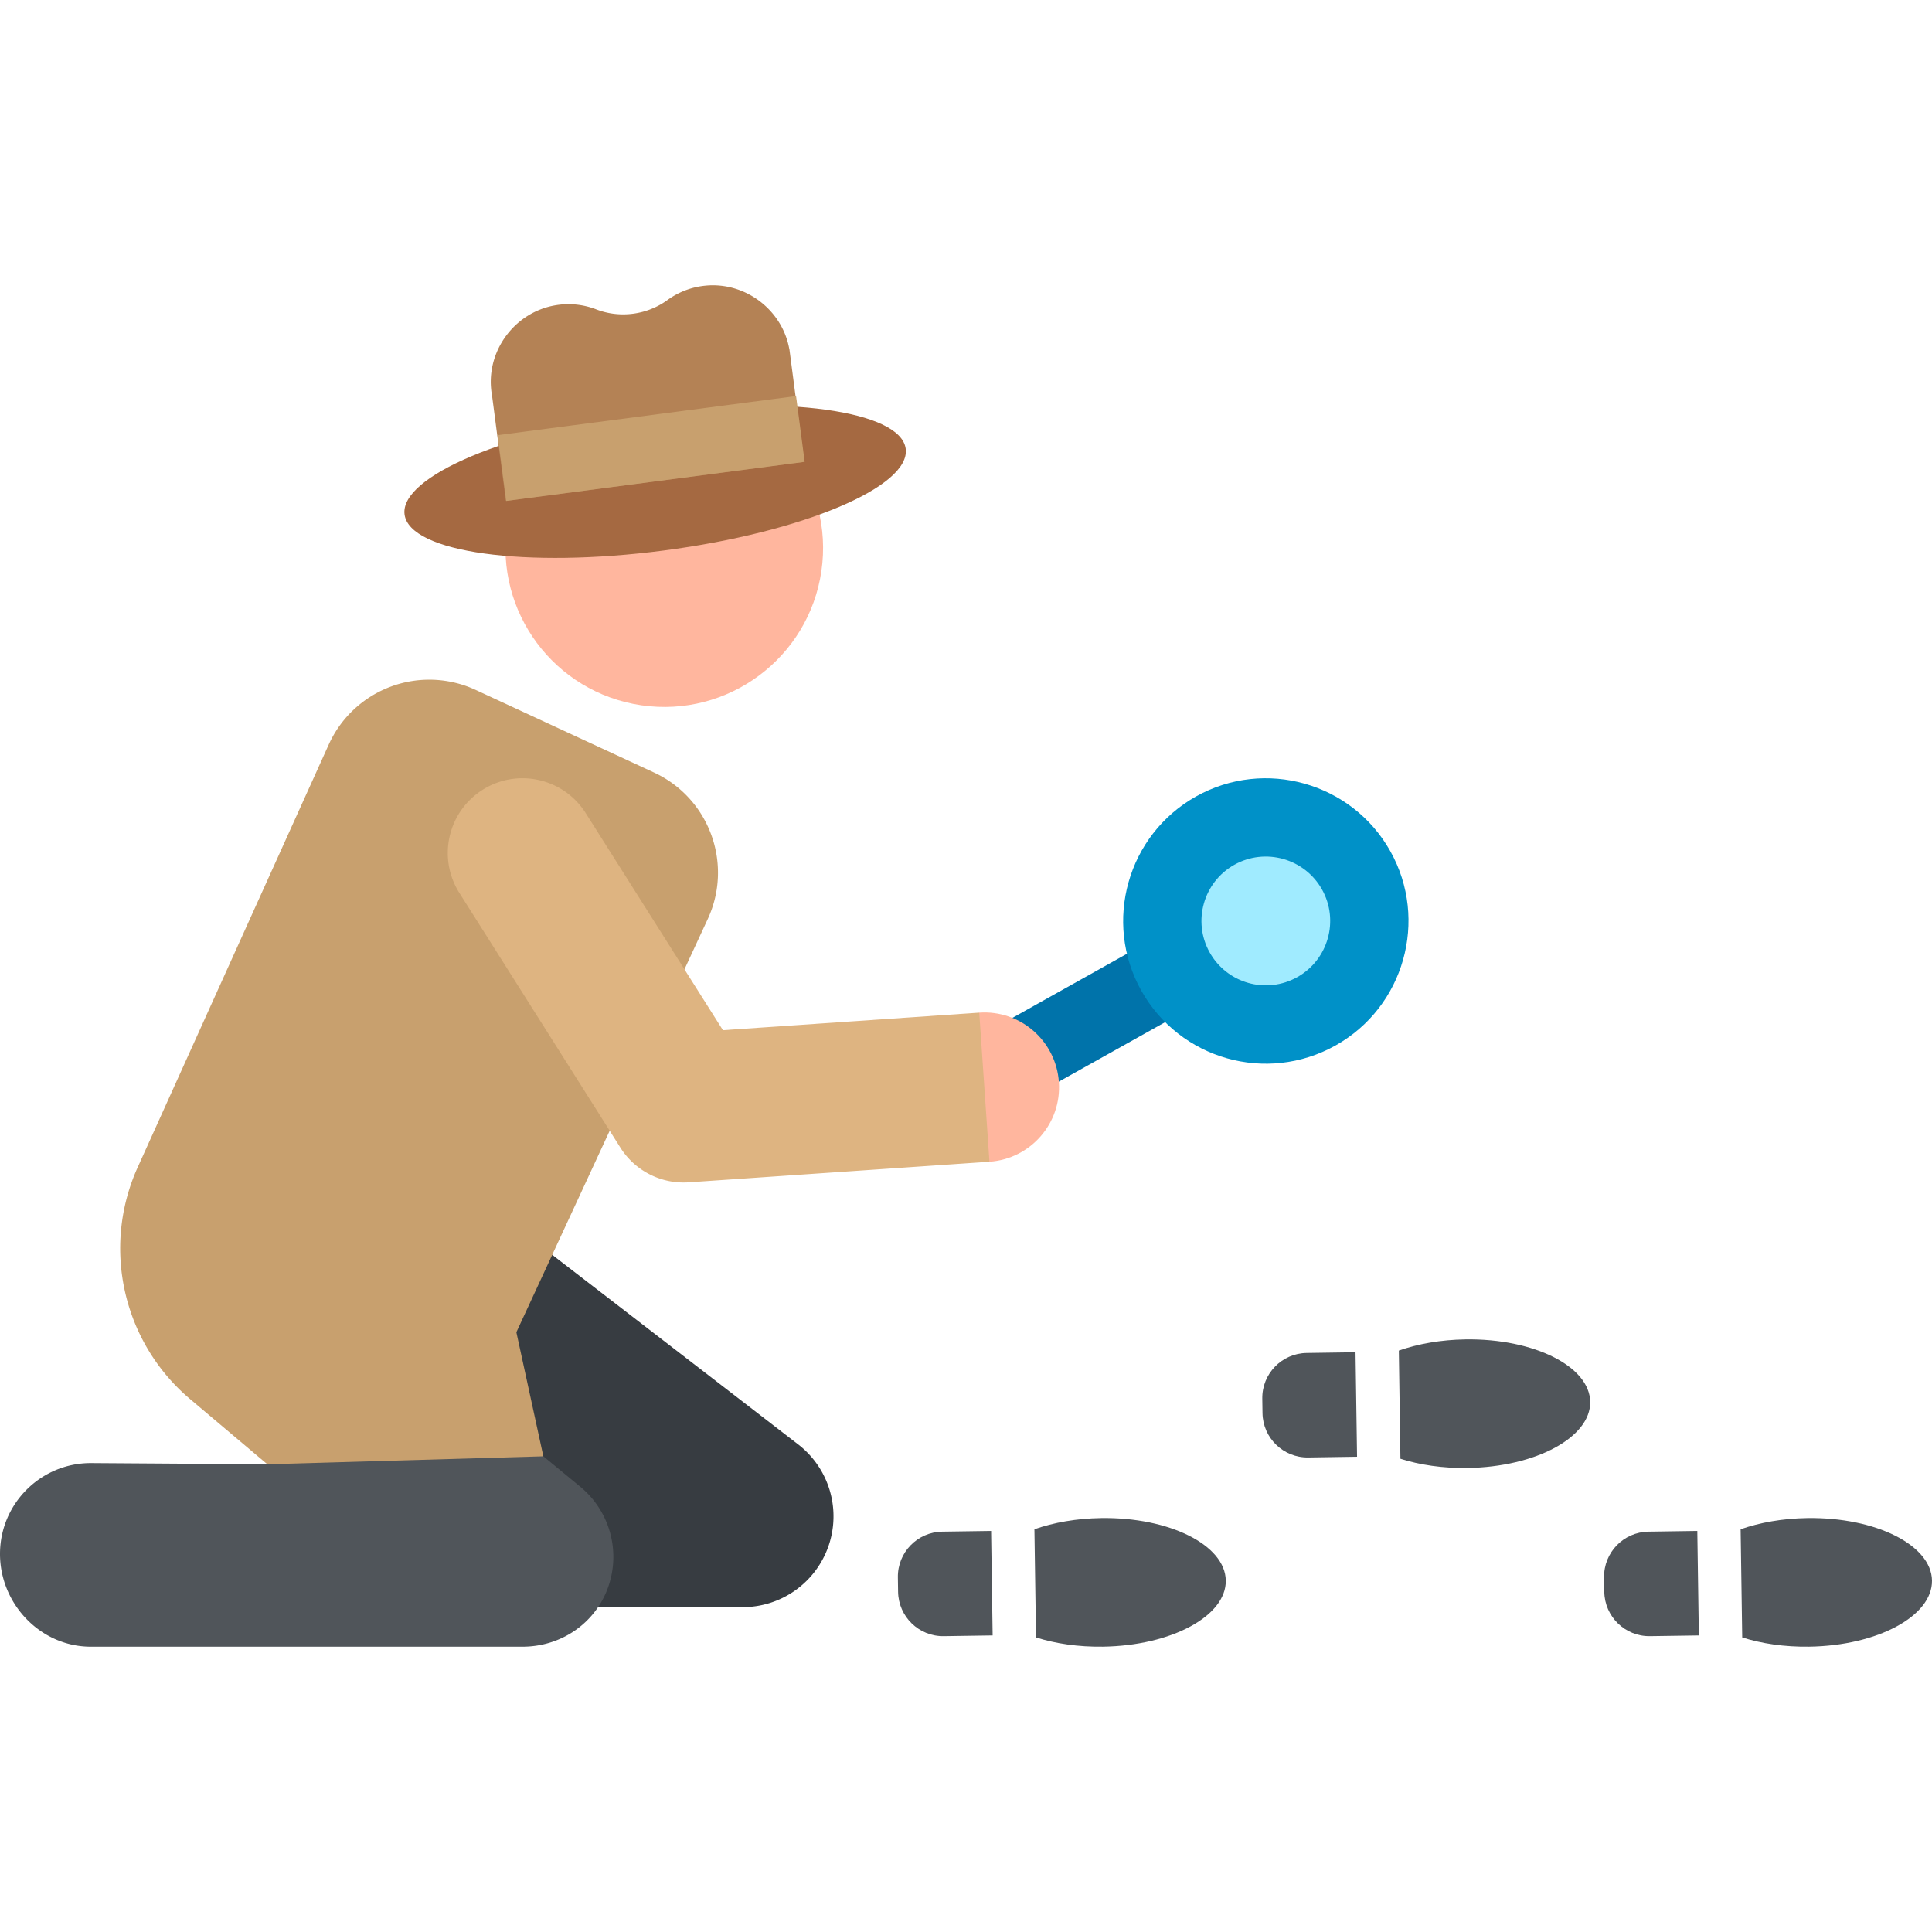<svg viewBox="0 0 510.953 510.953" xmlns="http://www.w3.org/2000/svg"><g><g fill="#50555a"><path d="M273.993 433.049c5.125 1.632 11.205 2.537 17.721 2.441 18.069-.265 32.605-8.094 32.467-17.486s-14.898-16.79-32.967-16.525c-6.516.096-12.567 1.179-17.642 2.961zM262.116 404.884l-12.927.19c-6.574.096-11.825 5.504-11.729 12.079l.056 3.826c.097 6.574 5.504 11.825 12.079 11.729l12.927-.19zM370.37 385.794c5.125 1.632 11.205 2.537 17.721 2.441 18.069-.265 32.605-8.094 32.467-17.486s-14.898-16.79-32.967-16.525c-6.516.096-12.567 1.179-17.642 2.96zM358.492 357.628l-12.927.19c-6.574.097-11.826 5.504-11.729 12.079l.056 3.826c.097 6.574 5.504 11.825 12.079 11.729l12.927-.19zM460.763 433.049c5.125 1.632 11.205 2.537 17.721 2.441 18.069-.265 32.605-8.094 32.467-17.486s-14.898-16.79-32.967-16.525c-6.516.096-12.567 1.179-17.642 2.961zM448.886 404.884l-12.927.19c-6.574.096-11.825 5.504-11.729 12.079l.056 3.826c.097 6.574 5.504 11.825 12.079 11.729l12.927-.19z" fill="#50555a"></path></g><path d="M196.414 425.038h-87.506c-13.267 0-24.022-10.755-24.022-24.022s10.755-24.022 24.022-24.022h16.999L78.98 340.819c-10.507-8.1-12.458-23.184-4.359-33.692 8.1-10.507 23.184-12.458 33.692-4.358l102.767 79.222a24.022 24.022 0 0 1-14.666 43.047z" fill="#373c41"></path><path d="M138.189 435.497H23.86c-13.267-.09-23.949-11.434-23.859-24.701.09-13.211 10.828-23.859 24.019-23.859l.166.001 46.519.315 36.505-16.468 36.489 14.361 9.766 8.047a24.022 24.022 0 0 1 7.306 26.731c-3.45 9.508-12.481 15.572-22.582 15.573z" fill="#50555a"></path><circle cx="175.517" cy="144.978" fill="#ffb69e" r="41.971" transform="matrix(.145 -.99 .99 .145 6.702 297.708)"></circle><ellipse cx="173.225" cy="127.442" fill="#a56941" rx="66.836" ry="18.358" transform="rotate(-7.47 172.737 127.124)"></ellipse><path d="M208.724 92.196c-1.923-10.336-11.662-17.656-22.126-16.648a20.396 20.396 0 0 0-10.087 3.812c-5.417 3.943-12.578 4.879-18.827 2.462a20.388 20.388 0 0 0-10.728-1.09c-10.372 1.716-17.901 11.295-17.102 21.777.057.753.156 1.492.29 2.216l3.628 27.746 78.9-10.316-3.918-29.962z" fill="#b48255"></path><path d="m131.596 115.091 78.934-10.344 2.28 17.39-78.935 10.344z" fill="#c8a06e"></path><path d="M249.241 294.901a10.342 10.342 0 0 1-1.88-2.432c-2.793-4.992-1.011-11.302 3.981-14.095l54.475-30.481c4.991-2.793 11.302-1.01 14.095 3.981 2.793 4.992 1.011 11.302-3.981 14.095l-54.475 30.481c-4.068 2.277-9.013 1.514-12.215-1.549z" fill="#0073aa"></path><ellipse cx="334.772" cy="243.559" fill="#a0ebff" rx="27.386" ry="27.385" transform="rotate(-21.02 334.426 243.342)"></ellipse><path d="M301.836 261.989c-10.162-18.161-3.654-41.204 14.506-51.366 18.164-10.162 41.205-3.65 51.366 14.507 10.162 18.161 3.654 41.203-14.506 51.366-18.201 10.185-41.178 3.699-51.366-14.507zm24.621-33.291c-8.194 4.585-11.13 14.982-6.545 23.176 4.594 8.213 14.963 11.143 23.176 6.546 8.194-4.585 11.13-14.982 6.545-23.176-4.586-8.195-14.982-11.13-23.176-6.546z" fill="#0091c8"></path><path d="m172.958 204.304-47.156-21.842a29.188 29.188 0 0 0-38.792 14.297L36.42 308.7c-9.607 21.258-3.932 46.311 13.898 61.354l20.386 17.2 72.994-2.106-7.134-32.814 50.613-109.273c6.776-14.629.41-31.981-14.219-38.757z" fill="#c8a06e"></path><path d="M280.042 286.175c-.746-10.888-10.186-19.125-21.064-18.364l-6.75 20.245 9.449 19.183c10.888-.745 19.11-10.176 18.365-21.064z" fill="#ffb69e"></path><path d="m258.978 267.81-67.787 4.641-36.299-57.423c-5.832-9.224-18.036-11.976-27.262-6.144-9.224 5.831-11.975 18.037-6.144 27.262l42.596 67.384a19.763 19.763 0 0 0 18.053 9.156l79.543-5.447z" fill="#deb481"></path></g></svg>